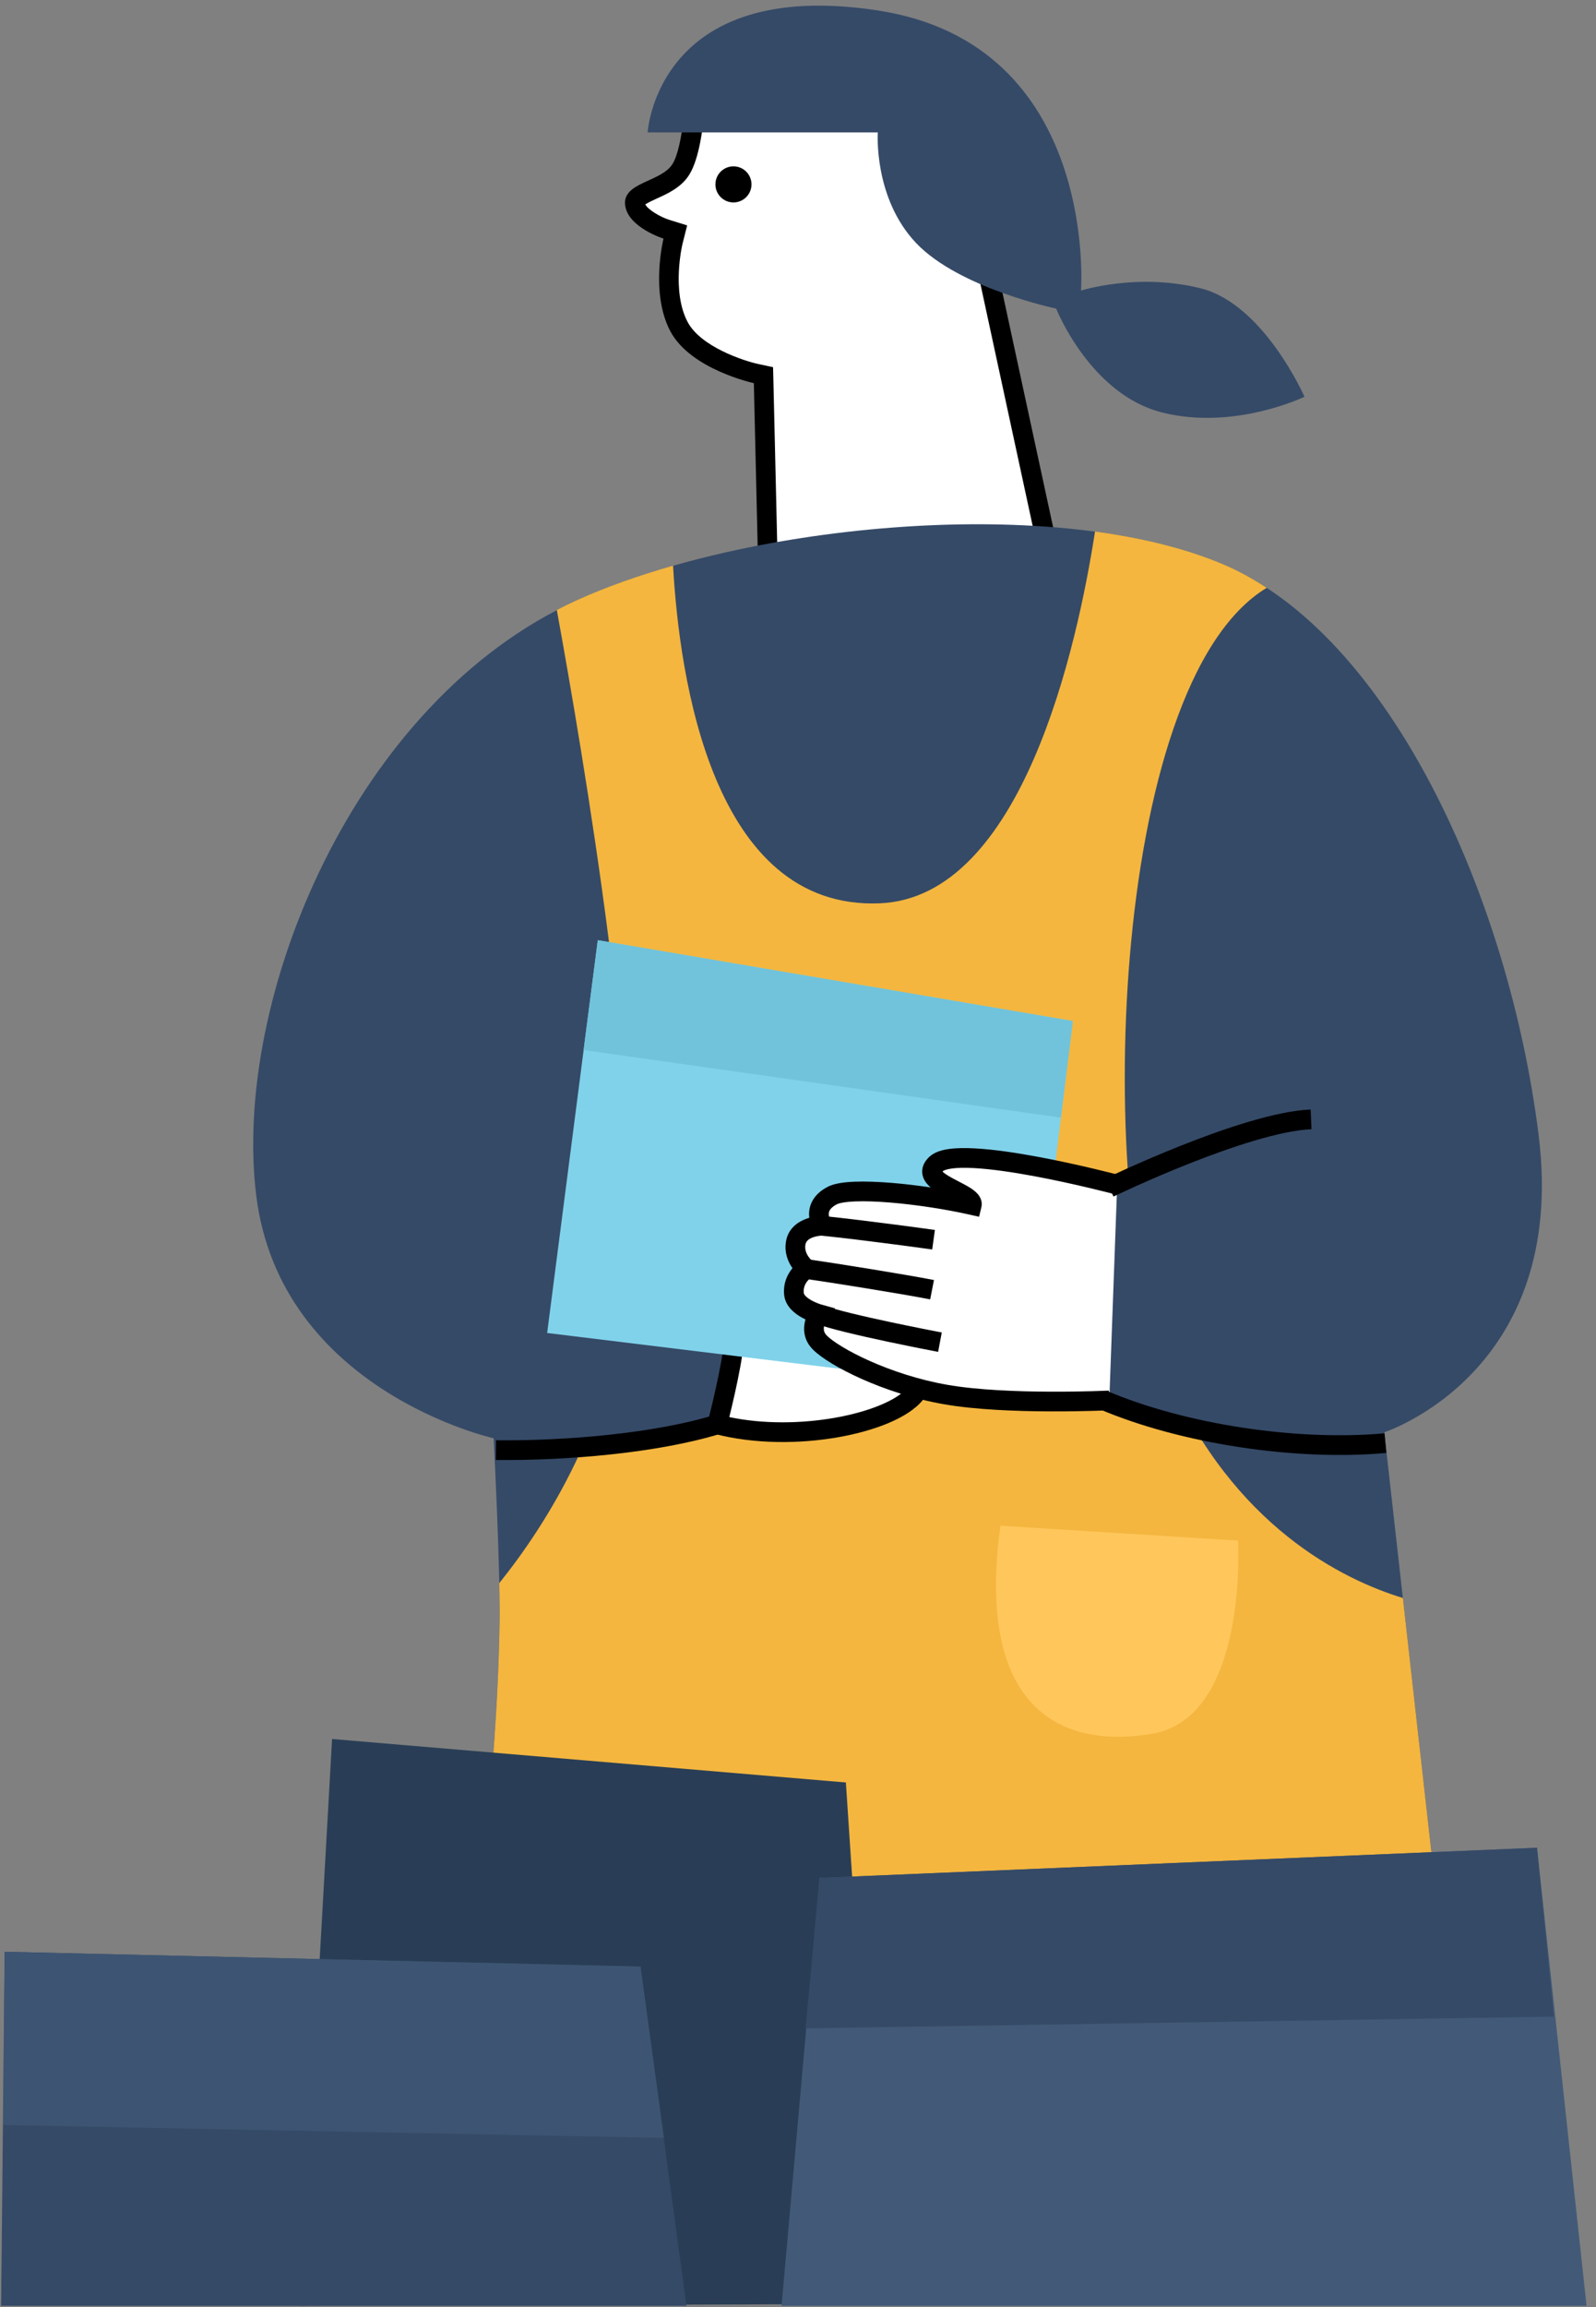 <svg width="162" height="234" viewBox="0 0 162 234" fill="none" xmlns="http://www.w3.org/2000/svg">
<rect x="0" y="0" width="162" height="234" fill="#808080" stroke="none"/>
<path d="M77.488 38.052L76.718 37.882C76.658 37.872 70.728 36.552 68.918 33.122C67.068 29.622 68.308 24.492 68.318 24.432L68.548 23.522L67.648 23.242C66.858 22.992 64.578 21.982 64.448 20.662C64.398 20.142 64.858 19.842 66.258 19.212C67.298 18.742 68.468 18.202 69.118 17.172C70.138 15.542 70.488 11.632 70.598 9.902L89.288 6.082L99.628 24.562L106.688 57.232L78.008 59.972L77.488 38.052Z" fill="white"/>
<path d="M88.768 7.212L98.678 24.922L105.468 56.342L78.978 58.882L78.508 38.822L78.468 37.242L76.928 36.912C75.498 36.602 71.128 35.172 69.798 32.662C68.128 29.512 69.268 24.732 69.288 24.692L69.748 22.862L67.948 22.302C66.988 22.002 65.758 21.252 65.498 20.732C65.768 20.552 66.298 20.302 66.678 20.132C67.788 19.632 69.168 19.002 69.968 17.712C70.978 16.102 71.388 12.852 71.548 10.742L88.768 7.212ZM89.798 4.952L69.628 9.082C69.628 9.082 69.398 14.812 68.258 16.642C67.108 18.472 63.218 18.472 63.448 20.762C63.678 23.052 67.348 24.202 67.348 24.202C67.348 24.202 65.978 29.702 68.038 33.592C70.098 37.482 76.518 38.862 76.518 38.862L77.038 61.072L107.898 58.112L100.568 24.202L89.798 4.952Z" fill="black"/>
<path d="M50.108 145.882C50.108 145.882 50.798 159.142 50.708 164.562C50.448 180.812 47.988 197.932 47.278 202.532H146.938L140.508 145.272C140.508 145.272 159.188 139.242 156.178 115.142C153.168 91.032 141.108 64.512 124.238 57.282C107.418 50.072 75.898 53.032 58.548 60.902C35.948 71.142 23.588 101.282 25.998 121.172C28.408 141.062 50.108 145.882 50.108 145.882Z" fill="#354A67"/>
<path d="M63.668 130.512C62.038 144.152 55.558 154.502 50.678 160.572C50.708 162.102 50.728 163.492 50.708 164.562C50.448 180.812 47.988 197.932 47.278 202.532H146.938L142.398 162.082C136.278 160.212 125.228 154.812 118.508 139.542C111.128 122.772 112.338 69.422 128.578 59.622C127.168 58.702 125.718 57.902 124.238 57.272C120.498 55.672 116.028 54.572 111.148 53.912C109.348 65.542 103.748 91.032 89.288 91.622C72.288 92.312 68.948 68.662 68.318 57.372C64.758 58.392 61.448 59.562 58.548 60.882C57.858 61.192 57.188 61.522 56.518 61.872C59.068 75.852 65.628 114.152 63.668 130.512Z" fill="#F4B63F"/>
<path d="M132.408 40.242C132.408 40.242 125.308 43.682 117.978 41.842C110.648 40.012 107.208 31.302 107.208 31.302C107.208 31.302 97.358 29.242 92.998 24.662C88.648 20.082 89.098 13.432 89.098 13.432H65.738C65.738 13.432 66.658 -2.378 89.108 1.062C111.558 4.502 109.728 29.472 109.728 29.472C109.728 29.472 115.458 27.642 121.868 29.242C128.288 30.842 132.408 40.242 132.408 40.242Z" fill="#354A67"/>
<path d="M74.448 20.532C75.459 20.532 76.278 19.713 76.278 18.702C76.278 17.691 75.459 16.872 74.448 16.872C73.438 16.872 72.618 17.691 72.618 18.702C72.618 19.713 73.438 20.532 74.448 20.532Z" fill="black"/>
<path d="M50.108 145.882C58.748 148.492 72.808 144.472 72.808 144.472C72.808 144.472 75.818 135.432 74.018 125.992C72.208 116.552 50.718 117.352 50.718 117.352L50.108 145.882Z" fill="#354A67"/>
<path d="M140.518 145.272C125.648 147.682 112.588 142.062 112.588 142.062C112.588 142.062 111.588 121.972 113.388 120.162C115.198 118.352 133.478 115.742 133.478 115.742L140.518 145.272Z" fill="#354A67"/>
<path d="M92.898 141.362C90.488 144.372 80.538 146.482 72.808 144.472C72.808 144.472 74.368 138.492 74.518 135.782C74.668 133.072 93.808 138.642 93.808 138.642L92.898 141.362Z" fill="white"/>
<path fill-rule="evenodd" clip-rule="evenodd" d="M75.497 136.127C75.379 137.575 74.963 139.653 74.583 141.361C74.377 142.285 74.176 143.123 74.026 143.731C77.489 144.458 81.344 144.393 84.677 143.814C86.496 143.498 88.131 143.033 89.439 142.479C90.674 141.957 91.533 141.39 92.011 140.862L92.527 139.318C92.022 139.177 91.348 138.991 90.557 138.78C88.768 138.302 86.387 137.695 84.005 137.172C81.612 136.648 79.261 136.218 77.518 136.082C76.633 136.014 75.984 136.028 75.585 136.107C75.552 136.114 75.522 136.121 75.497 136.127ZM93.808 138.642L94.088 137.682L95.087 137.972L93.79 141.848L93.679 141.987C92.924 142.929 91.672 143.706 90.219 144.321C88.742 144.947 86.955 145.448 85.019 145.785C81.156 146.456 76.588 146.488 72.556 145.44L71.588 145.188L71.841 144.219L71.845 144.204L71.857 144.154C71.869 144.111 71.885 144.046 71.906 143.963C71.949 143.796 72.01 143.555 72.083 143.256C72.231 142.658 72.428 141.833 72.631 140.926C73.041 139.083 73.45 136.988 73.52 135.727C73.548 135.209 73.822 134.813 74.171 134.559C74.486 134.33 74.859 134.213 75.195 134.146C75.871 134.011 76.742 134.016 77.673 134.088C79.56 134.235 82.022 134.69 84.434 135.219C86.856 135.75 89.269 136.366 91.073 136.848C91.976 137.089 92.729 137.297 93.256 137.445C93.519 137.519 93.727 137.578 93.868 137.619L94.031 137.665L94.088 137.682C94.088 137.682 94.088 137.682 93.808 138.642Z" fill="black"/>
<path d="M104.268 141.152L55.538 135.202L60.678 95.362L108.898 103.562L104.268 141.152Z" fill="#80D2EA"/>
<path d="M59.238 106.502L107.688 113.362L108.898 103.562L60.678 95.362L59.238 106.502Z" fill="#70C3DB"/>
<path d="M113.398 120.162C113.398 120.162 97.328 115.892 95.018 118.062C93.018 119.932 98.938 120.972 98.638 122.222C93.768 121.122 86.328 120.312 84.478 121.262C82.218 122.432 83.468 124.322 83.468 124.322C83.468 124.322 81.018 124.322 80.758 126.132C80.528 127.672 81.848 128.702 81.848 128.702C81.848 128.702 80.438 129.522 80.588 131.222C80.708 132.612 83.108 133.282 83.108 133.282C83.108 133.282 81.938 134.882 83.218 136.172C84.678 137.632 89.978 140.392 95.978 141.442C102.238 142.542 112.598 142.042 112.598 142.042" fill="white"/>
<path fill-rule="evenodd" clip-rule="evenodd" d="M113.655 119.195C113.655 119.195 113.655 119.195 113.398 120.162L113.141 121.128L113.131 121.126L113.098 121.117L112.966 121.082C112.849 121.052 112.677 121.008 112.458 120.952C112.018 120.841 111.386 120.683 110.62 120.502C109.087 120.137 107.024 119.676 104.893 119.281C102.755 118.886 100.579 118.565 98.813 118.473C97.927 118.427 97.18 118.441 96.608 118.52C95.992 118.605 95.754 118.742 95.703 118.791L95.701 118.792C95.688 118.805 95.676 118.816 95.666 118.827C95.822 118.987 96.143 119.209 96.669 119.496C96.838 119.589 97.035 119.69 97.241 119.797C97.656 120.012 98.109 120.247 98.45 120.461C98.716 120.628 99.018 120.843 99.248 121.112C99.483 121.388 99.753 121.862 99.611 122.455L99.38 123.415L98.418 123.197C96.029 122.658 92.998 122.187 90.344 121.97C89.017 121.861 87.805 121.817 86.826 121.856C85.796 121.896 85.185 122.024 84.936 122.151C84.506 122.374 84.317 122.592 84.229 122.74C84.143 122.887 84.117 123.033 84.125 123.182C84.132 123.341 84.178 123.497 84.231 123.622C84.256 123.682 84.279 123.728 84.295 123.755C84.301 123.767 84.306 123.775 84.308 123.779L85.329 125.322L83.472 125.322L83.465 125.322C83.456 125.322 83.439 125.323 83.415 125.324C83.367 125.327 83.293 125.332 83.201 125.343C83.015 125.366 82.776 125.41 82.542 125.492C82.055 125.662 81.801 125.904 81.748 126.274L81.747 126.28C81.681 126.721 81.831 127.114 82.048 127.438C82.155 127.598 82.269 127.725 82.354 127.811C82.396 127.854 82.43 127.884 82.45 127.902C82.46 127.91 82.466 127.915 82.469 127.918L83.629 128.823L82.359 129.561C82.357 129.563 82.352 129.566 82.346 129.57C82.328 129.583 82.295 129.605 82.253 129.639C82.168 129.706 82.054 129.81 81.943 129.949C81.728 130.219 81.537 130.601 81.584 131.134L81.585 131.136C81.59 131.193 81.62 131.295 81.763 131.447C81.908 131.601 82.122 131.756 82.379 131.899C82.629 132.038 82.884 132.145 83.081 132.218C83.177 132.254 83.256 132.281 83.309 132.298C83.335 132.306 83.355 132.312 83.367 132.316L83.378 132.319L83.379 132.319L84.768 132.707L83.92 133.866L83.921 133.865C83.921 133.864 83.921 133.864 83.92 133.866C83.92 133.866 83.92 133.866 83.92 133.866C83.918 133.869 83.912 133.878 83.904 133.891C83.887 133.917 83.861 133.961 83.83 134.018C83.768 134.137 83.698 134.297 83.656 134.473C83.579 134.801 83.598 135.134 83.927 135.466C84.523 136.062 86.074 137.056 88.302 138.047C90.496 139.023 93.243 139.948 96.151 140.457C99.192 140.991 103.275 141.142 106.639 141.154C108.313 141.161 109.793 141.133 110.854 141.103C111.384 141.088 111.81 141.073 112.102 141.062C112.248 141.056 112.361 141.052 112.437 141.048L112.522 141.044L112.55 141.043L112.598 142.042C112.646 143.041 112.646 143.041 112.646 143.041L112.614 143.042L112.524 143.046C112.445 143.05 112.329 143.055 112.18 143.06C111.881 143.072 111.448 143.087 110.909 143.102C109.833 143.132 108.331 143.161 106.632 143.154C103.251 143.142 99.025 142.992 95.806 142.427C92.714 141.886 89.81 140.906 87.49 139.874C85.204 138.858 83.375 137.743 82.511 136.879L82.508 136.876C81.559 135.919 81.523 134.807 81.71 134.013C81.725 133.95 81.741 133.888 81.759 133.828C81.645 133.774 81.527 133.714 81.408 133.648C81.05 133.449 80.641 133.175 80.303 132.814C79.962 132.449 79.647 131.947 79.592 131.309C79.489 130.142 79.929 129.265 80.381 128.7C80.4 128.676 80.42 128.652 80.439 128.629C80.422 128.603 80.404 128.577 80.386 128.551C80.001 127.975 79.606 127.084 79.769 125.987C79.977 124.548 81.077 123.886 81.88 123.604C81.971 123.573 82.06 123.544 82.148 123.519C82.138 123.442 82.131 123.362 82.127 123.279C82.104 122.81 82.19 122.264 82.505 121.727C82.819 121.192 83.32 120.735 84.019 120.374L84.022 120.372C84.699 120.025 85.711 119.898 86.747 119.857C87.836 119.815 89.135 119.864 90.507 119.976C91.78 120.081 93.134 120.241 94.467 120.438C94.277 120.276 94.104 120.098 93.966 119.903C93.729 119.568 93.546 119.116 93.622 118.584C93.696 118.071 93.987 117.657 94.335 117.331C94.861 116.838 95.63 116.635 96.335 116.538C97.084 116.435 97.971 116.427 98.917 116.476C100.813 116.574 103.088 116.914 105.256 117.315C107.431 117.717 109.53 118.187 111.082 118.556C111.859 118.74 112.501 118.9 112.949 119.013C113.173 119.07 113.349 119.115 113.469 119.147L113.606 119.183L113.655 119.195Z" fill="black"/>
<path d="M95.408 136.132C95.408 136.132 85.818 134.322 83.088 133.292L95.408 136.132Z" fill="white"/>
<path fill-rule="evenodd" clip-rule="evenodd" d="M95.594 135.149C95.594 135.149 95.594 135.149 95.408 136.132C95.223 137.115 95.223 137.115 95.223 137.115L95.113 137.094C95.041 137.08 94.936 137.06 94.802 137.034C94.533 136.982 94.146 136.907 93.674 136.814C92.729 136.628 91.44 136.368 90.064 136.076C87.352 135.501 84.187 134.775 82.735 134.228L83.441 132.356C84.72 132.839 87.715 133.533 90.48 134.12C91.843 134.409 93.122 134.667 94.061 134.852C94.53 134.944 94.914 135.019 95.18 135.07C95.313 135.096 95.417 135.116 95.487 135.129L95.594 135.149Z" fill="black"/>
<path d="M81.838 128.712C84.568 129.102 91.748 130.252 94.608 130.812L81.838 128.712Z" fill="white"/>
<path fill-rule="evenodd" clip-rule="evenodd" d="M94.416 131.793C91.58 131.238 84.419 130.091 81.697 129.702L81.98 127.722C84.718 128.113 91.916 129.266 94.8 129.831L94.416 131.793Z" fill="black"/>
<path d="M83.458 124.332C87.878 124.782 94.758 125.742 94.758 125.742L83.458 124.332Z" fill="white"/>
<path fill-rule="evenodd" clip-rule="evenodd" d="M90.636 126.197C88.366 125.901 85.552 125.55 83.357 125.327L83.56 123.337C85.784 123.564 88.621 123.918 90.895 124.214C92.034 124.362 93.033 124.497 93.749 124.594C94.107 124.643 94.393 124.682 94.591 124.709L94.896 124.751C94.896 124.751 94.897 124.751 94.758 125.742C94.62 126.732 94.62 126.732 94.62 126.732L94.317 126.69C94.121 126.663 93.836 126.624 93.48 126.576C92.767 126.479 91.771 126.345 90.636 126.197Z" fill="black"/>
<path fill-rule="evenodd" clip-rule="evenodd" d="M73.111 145.428C66.741 147.381 57.455 148.162 50.327 148.082L50.349 146.082C57.381 146.161 66.435 145.383 72.525 143.516L73.111 145.428Z" fill="black"/>
<path fill-rule="evenodd" clip-rule="evenodd" d="M112.369 141.082C120.253 144.435 131.567 146.192 140.537 145.376L140.719 147.368C131.429 148.212 119.783 146.409 111.587 142.922L112.369 141.082Z" fill="black"/>
<path fill-rule="evenodd" clip-rule="evenodd" d="M119.922 116.18C124.181 114.491 129.452 112.691 133.034 112.533L133.122 114.531C129.924 114.672 124.95 116.338 120.659 118.039C118.539 118.879 116.628 119.711 115.247 120.333C114.556 120.644 113.999 120.902 113.615 121.082C113.423 121.172 113.274 121.242 113.174 121.29L113.06 121.344L113.032 121.358L113.024 121.362C113.024 121.362 113.023 121.362 112.588 120.462C112.153 119.562 112.153 119.562 112.153 119.561L112.164 119.556L112.195 119.541L112.314 119.485C112.418 119.435 112.57 119.363 112.766 119.271C113.158 119.087 113.725 118.825 114.426 118.509C115.827 117.879 117.767 117.034 119.922 116.18Z" fill="black"/>
<path d="M101.551 154.752L125.661 156.262C125.661 156.262 126.731 174.212 116.921 175.852C106.731 177.552 99.141 172.232 101.551 154.752Z" fill="#FFC75B"/>
<path d="M30.467 233.872L33.707 176.382L85.86 180.792L89.372 233.692L30.467 233.872Z" fill="#293E56"/>
<path d="M156.012 187.412L83.192 190.472L79.332 233.872H161.042L156.012 187.412Z" fill="#425A77"/>
<path d="M157.722 204.542L156.012 187.412L83.192 190.472L81.772 205.732L157.722 204.542Z" fill="#354A67"/>
<path d="M65.012 199.462L0.472 197.962L0.112 233.872H69.672L65.012 199.462Z" fill="#354A67"/>
<path d="M67.392 216.842L65.012 199.462L0.472 197.962L0.332 215.532L67.392 216.842Z" fill="#3D5572"/>
</svg>
